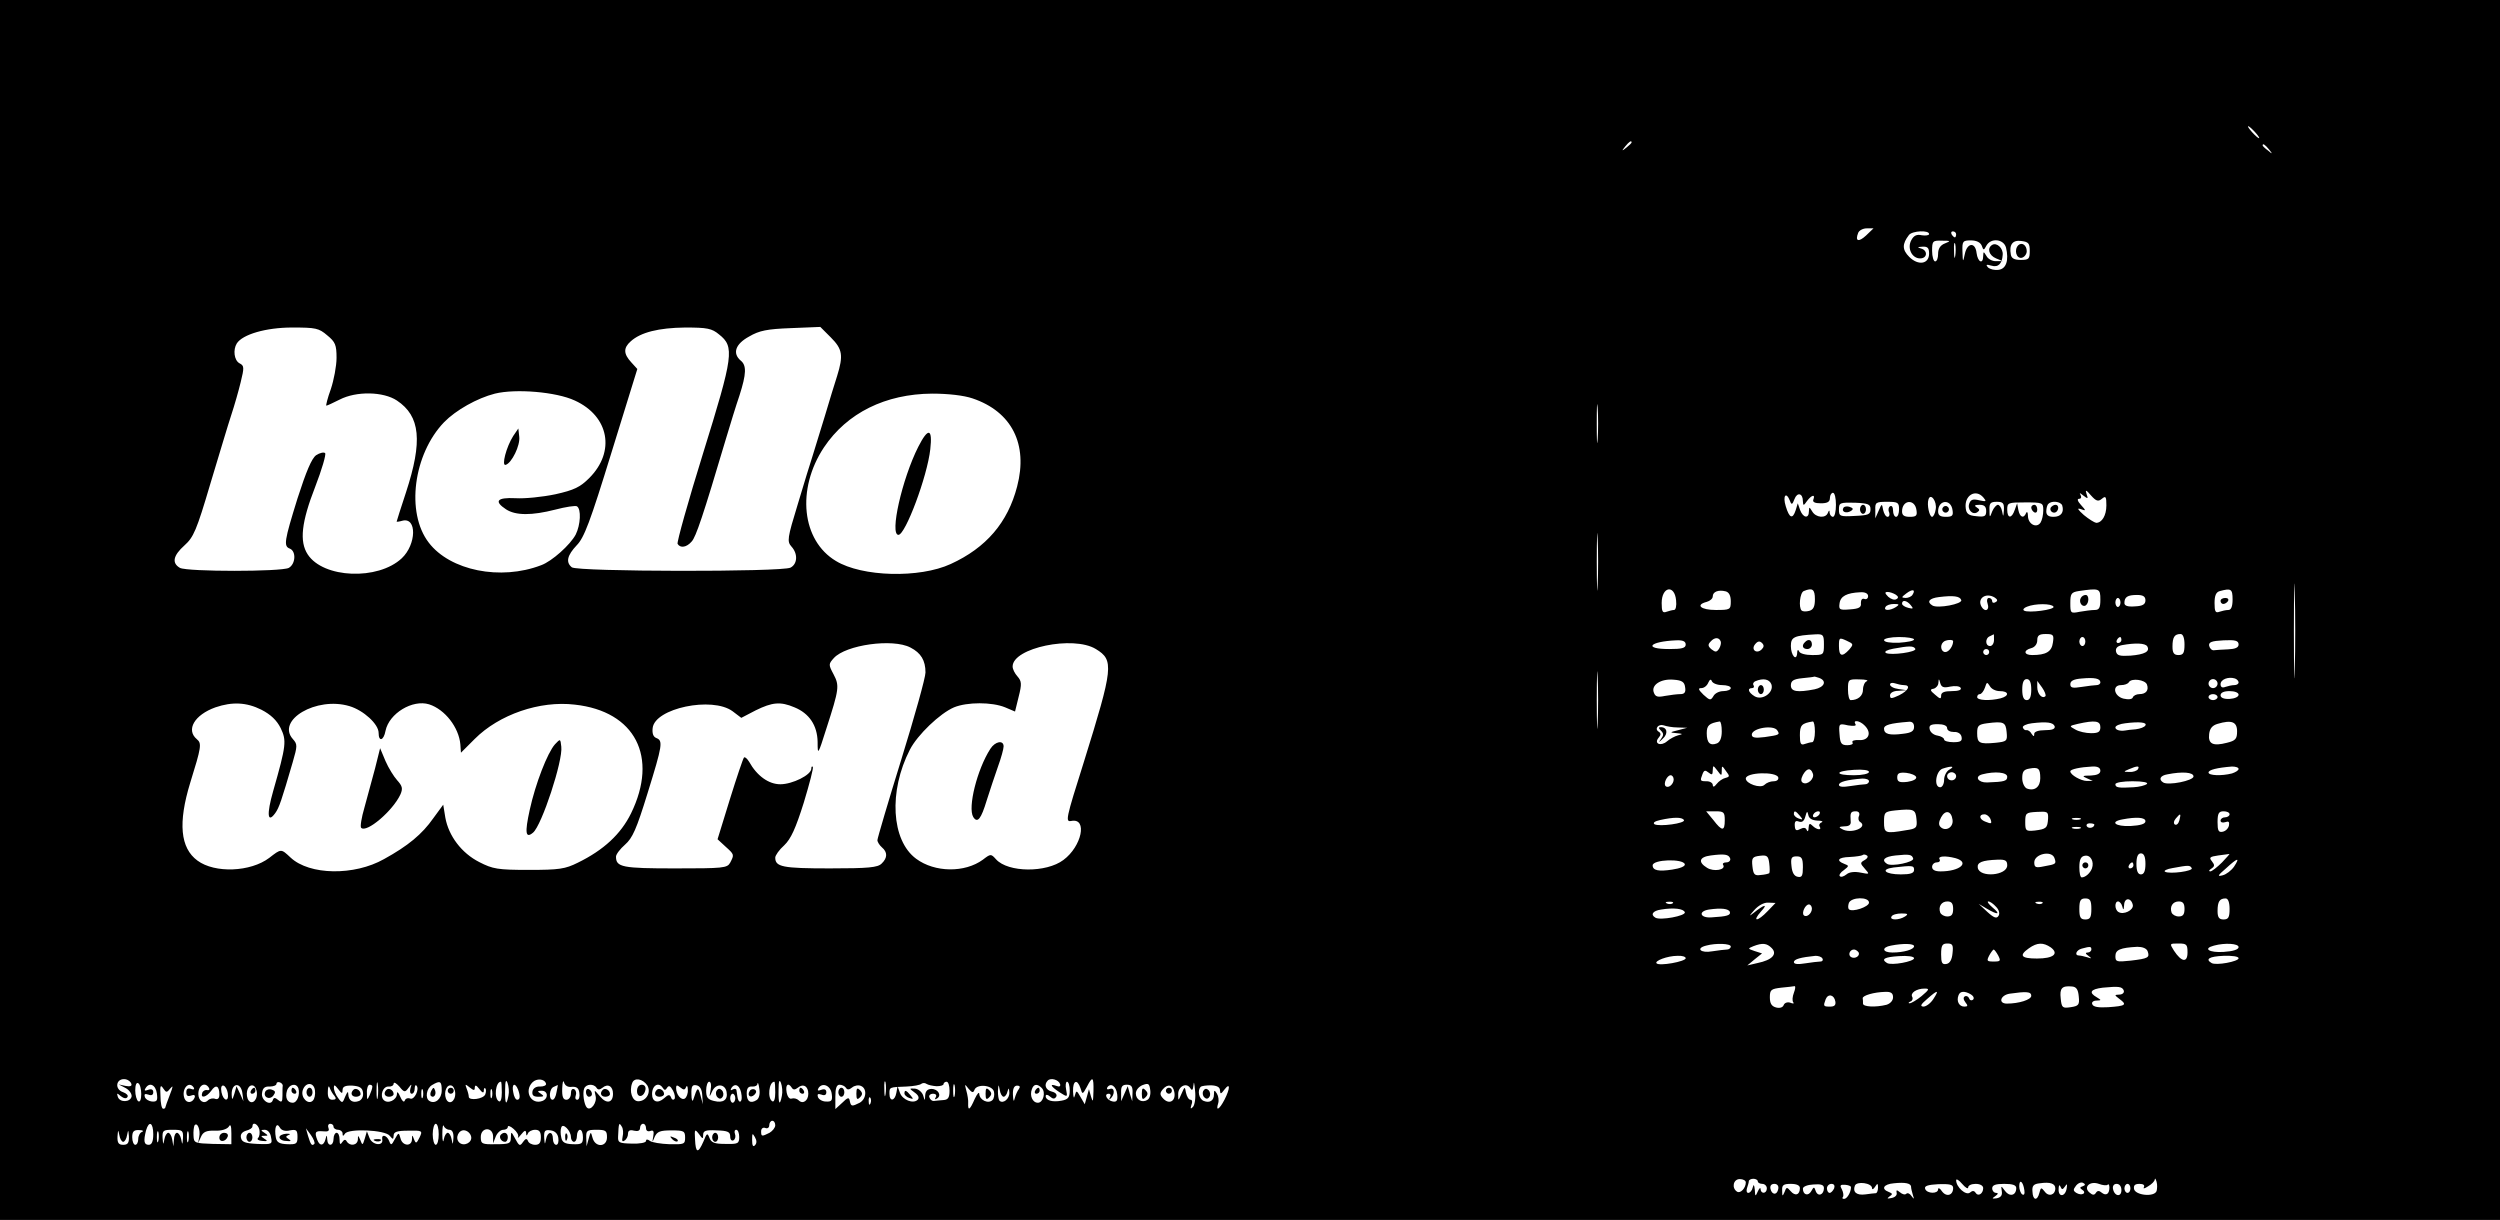 <?xml version="1.0" standalone="no"?>
<!DOCTYPE svg PUBLIC "-//W3C//DTD SVG 20010904//EN"
 "http://www.w3.org/TR/2001/REC-SVG-20010904/DTD/svg10.dtd">
<svg version="1.0" xmlns="http://www.w3.org/2000/svg"
 width="832pt" height="406pt" viewBox="0 0 832 406"
 preserveAspectRatio="xMidYMid meet">

<g transform="translate(0,406) scale(0.1,-0.1)"
fill="#000000" stroke="none">
<path d="M0 2030 l0 -2030 4160 0 4160 0 0 2030 0 2030 -4160 0 -4160 0 0
-2030z m7505 1590 c10 -11 16 -20 13 -20 -3 0 -13 9 -23 20 -10 11 -16 20 -13
20 3 0 13 -9 23 -20z m-2075 -34 c0 -2 -8 -10 -17 -17 -16 -13 -17 -12 -4 4
13 16 21 21 21 13z m2121 -23 c13 -16 12 -17 -3 -4 -10 7 -18 15 -18 17 0 8 8
3 21 -13z m-1341 -287 c-25 -23 -37 -19 -26 9 3 8 16 15 28 15 l23 0 -25 -24z
m210 5 c0 -4 -11 -6 -24 -4 -17 4 -27 -1 -35 -16 -15 -27 2 -61 29 -61 25 0
26 27 3 33 -14 4 -12 5 5 6 17 1 22 -4 22 -23 0 -35 -36 -41 -66 -11 -24 24
-24 43 -1 73 11 14 67 17 67 3z m90 -1 c0 -5 -2 -10 -4 -10 -3 0 -8 5 -11 10
-3 6 -1 10 4 10 6 0 11 -4 11 -10z m-37 -30 c-16 -6 -23 -18 -23 -35 0 -14 -4
-25 -10 -25 -5 0 -10 16 -10 35 0 33 2 35 33 34 29 0 30 -1 10 -9z m34 -42
c-2 -13 -4 -5 -4 17 -1 22 1 32 4 23 2 -10 2 -28 0 -40z m88 35 c6 -17 7 -17
16 0 15 26 57 22 65 -7 10 -42 1 -71 -25 -74 -13 -2 -28 2 -35 8 -8 9 -6 11
11 6 23 -7 36 6 38 36 2 22 -20 42 -35 33 -18 -11 -11 -35 13 -45 l22 -9 -22
0 c-12 -1 -27 7 -32 17 -10 16 -10 16 -11 0 0 -29 -18 -21 -22 10 -4 37 -31
35 -39 -3 -6 -29 -7 -29 -8 8 -1 34 1 37 28 37 18 0 31 -6 36 -17z m160 -18
c0 -27 -3 -30 -30 -30 -21 0 -31 5 -33 18 -6 33 6 49 35 45 24 -3 28 -8 28
-33z m-5666 -281 c27 -22 31 -32 31 -75 0 -27 -9 -74 -19 -104 -11 -30 -17
-55 -15 -55 3 0 22 9 44 20 56 29 146 27 191 -3 78 -52 86 -135 30 -306 -17
-52 -31 -95 -31 -97 0 -1 9 0 19 3 49 13 47 -79 -2 -125 -79 -74 -261 -67
-313 13 -28 43 -21 107 25 225 22 57 37 108 33 112 -4 4 -18 1 -30 -7 -15 -11
-33 -54 -62 -144 -44 -142 -47 -159 -25 -167 21 -9 19 -51 -4 -64 -26 -13
-336 -13 -362 0 -28 16 -23 41 15 75 30 27 40 49 86 205 29 96 60 200 70 230
10 30 24 79 31 108 12 49 12 55 -4 63 -18 10 -22 45 -9 66 19 30 97 53 184 53
79 0 89 -2 117 -26z m1304 3 c52 -41 48 -70 -53 -395 -50 -161 -88 -297 -85
-302 9 -15 30 -12 47 8 14 15 38 86 114 342 14 47 34 112 45 144 23 72 24 100
4 116 -28 24 -18 55 28 80 34 20 60 25 139 28 l98 4 35 -35 c39 -39 42 -60 21
-128 -8 -24 -26 -84 -41 -134 -15 -49 -33 -108 -40 -130 -7 -22 -30 -95 -50
-163 -35 -114 -36 -124 -21 -141 22 -24 20 -58 -3 -70 -27 -15 -710 -14 -728
1 -21 17 -15 40 16 73 25 25 45 78 116 309 l86 278 -20 22 c-26 28 -27 48 -2
70 33 30 93 45 181 46 74 0 89 -3 113 -23z m-480 -220 c114 -52 136 -170 48
-258 -30 -30 -50 -40 -113 -54 -43 -9 -102 -15 -133 -13 -61 3 -72 -10 -31
-37 32 -21 86 -21 164 -1 34 9 67 14 72 11 15 -9 12 -62 -4 -94 -18 -34 -79
-89 -115 -102 -135 -52 -303 -18 -374 75 -77 100 -51 295 51 401 39 40 110 80
169 95 69 17 204 6 266 -23z m1324 7 c130 -44 185 -152 148 -293 -31 -120
-103 -204 -221 -258 -104 -48 -295 -43 -382 10 -114 68 -132 239 -40 378 77
115 205 178 360 179 54 0 106 -6 135 -16z m2080 -136 c-2 -29 -3 -6 -3 52 0
58 1 81 3 53 2 -29 2 -77 0 -105z m1678 -198 c13 11 15 7 15 -22 0 -34 -15
-58 -34 -58 -6 1 -24 12 -41 26 -20 18 -24 24 -11 20 19 -7 19 -6 1 14 -11 12
-13 20 -6 20 7 0 9 5 5 13 -5 8 -2 7 9 -2 16 -12 17 -12 11 5 -5 15 -2 15 15
-5 17 -19 24 -21 36 -11z m-995 -8 c1 -16 2 -16 14 1 15 20 28 23 21 5 -4 -9
5 -13 25 -13 22 0 30 5 30 18 0 9 5 17 10 17 6 0 10 -18 10 -40 0 -22 -4 -40
-10 -40 -5 0 -10 6 -11 13 0 10 -2 10 -6 0 -7 -19 -40 -16 -52 5 -10 16 -10
16 -11 0 0 -25 -19 -22 -29 4 l-8 23 -7 -23 c-10 -31 -21 -27 -33 13 -11 35 1
51 14 18 5 -14 8 -13 15 6 9 24 28 20 28 -7z m601 12 c11 -13 9 -14 -14 -9
-20 5 -28 3 -33 -10 -8 -20 10 -40 26 -30 9 6 9 10 -1 16 -10 6 -8 9 9 9 16 0
22 -6 22 -21 0 -17 -5 -20 -32 -17 -26 2 -34 8 -36 26 -6 43 33 67 59 36z
m-159 -39 c-2 -14 -8 -25 -12 -25 -9 0 -18 41 -12 58 7 23 29 -7 24 -33z
m-217 0 c0 -17 -7 -20 -52 -22 -50 -3 -53 -1 -53 21 0 23 3 24 53 23 45 -2 52
-5 52 -22z m95 0 c0 -14 -4 -25 -10 -25 -5 0 -10 9 -10 21 0 11 -4 18 -10 14
-5 -3 -7 -12 -3 -20 3 -8 0 -15 -5 -15 -6 0 -12 10 -15 23 -4 22 -4 22 -15 -3
l-11 -25 0 28 c-1 25 2 27 39 27 36 0 40 -2 40 -25z m58 -3 c3 -18 -1 -22 -22
-22 -19 0 -26 5 -26 18 0 39 43 43 48 4z m120 0 c3 -18 -1 -22 -22 -22 -19 0
-26 5 -26 18 0 39 43 43 48 4z m171 1 c-2 -24 -2 -25 -6 -5 -2 12 -9 22 -14
22 -5 0 -14 -10 -19 -22 -8 -22 -9 -22 -9 5 -1 22 3 27 24 27 21 0 25 -4 24
-27z m131 -1 c0 -15 -4 -33 -9 -41 -13 -20 -41 -6 -42 21 0 13 -3 17 -6 11 -8
-20 -21 -15 -26 10 l-4 22 -8 -22 c-10 -30 -25 -29 -25 1 0 23 3 24 60 24 58
0 60 -1 60 -26z m63 16 c7 -23 -4 -38 -29 -38 -17 0 -24 6 -24 18 0 10 3 22 7
25 11 12 41 8 46 -5z m-1546 -265 c-1 -43 -3 -8 -3 77 0 85 2 120 3 78 2 -43
2 -113 0 -155z m2320 -280 c-1 -71 -3 -13 -3 127 0 140 2 198 3 128 2 -71 2
-185 0 -255z m-2059 229 c2 -18 -1 -32 -7 -32 -5 0 -16 -3 -25 -6 -13 -5 -16
1 -16 29 0 55 43 63 48 9z m182 -3 c0 -28 -2 -29 -50 -29 -50 0 -69 17 -30 27
11 3 20 11 20 18 0 16 19 23 43 17 11 -3 17 -14 17 -33z m280 7 c0 -25 -5 -35
-19 -39 -11 -3 -22 -2 -25 1 -11 10 -6 60 7 65 29 12 37 6 37 -27z m325 15
c-3 -6 -14 -11 -23 -11 -15 1 -15 2 2 15 21 16 32 13 21 -4z m625 -16 c0 -28
-4 -35 -19 -35 -10 0 -33 -3 -50 -6 -30 -6 -31 -5 -31 29 0 31 3 36 28 40 69
10 72 9 72 -28z m440 0 c0 -24 -5 -35 -14 -35 -8 0 -21 -3 -30 -6 -13 -5 -16
1 -16 29 0 25 5 37 18 40 37 10 42 7 42 -28z m-1213 11 c0 -8 -6 -12 -13 -9
-7 2 -11 -3 -11 -14 2 -14 -6 -19 -36 -21 -35 -3 -38 -1 -35 20 3 24 24 35 69
37 16 1 26 -4 26 -13z m92 5 c9 -6 10 -11 2 -15 -6 -4 -18 0 -27 8 -12 12 -12
16 -2 16 7 0 19 -4 27 -9z m218 -18 c5 -13 -79 -29 -96 -18 -20 12 -11 24 22
28 48 6 70 3 74 -10z m112 8 c9 -6 10 -11 2 -15 -6 -4 -11 -2 -11 3 0 6 -5 11
-11 11 -6 0 -8 -9 -4 -20 7 -21 -9 -28 -20 -10 -17 28 14 50 44 31z m501 -9
c0 -13 -9 -19 -35 -20 -24 -2 -35 2 -35 11 0 20 10 27 42 27 20 0 28 -5 28
-18z m-83 -7 c0 -8 -4 -15 -9 -15 -4 0 -8 7 -8 15 0 8 4 15 8 15 5 0 9 -7 9
-15z m-698 -9 c10 -12 8 -13 -8 -9 -12 3 -21 9 -21 14 0 14 16 11 29 -5z m-49
-6 c-20 -13 -43 -13 -35 0 3 6 16 10 28 10 18 0 19 -2 7 -10z m524 1 c6 -10
-84 -22 -98 -13 -5 3 -1 9 10 13 27 11 82 11 88 0z m-764 -126 c0 -34 -1 -35
-39 -35 -22 0 -42 5 -44 13 -3 7 -6 4 -6 -6 -2 -30 -21 -8 -21 23 0 30 10 35
83 39 25 1 27 -2 27 -34z m566 15 c0 -11 -6 -20 -13 -20 -17 0 -17 27 0 33 6
3 12 6 12 6 1 1 1 -8 1 -19z m196 -9 c-4 -30 -23 -41 -69 -41 -28 0 -30 16 -3
23 12 3 20 14 20 26 0 16 6 21 28 21 26 0 28 -3 24 -29z m438 -6 c0 -28 -4
-35 -20 -35 -15 0 -20 7 -20 28 0 32 7 42 27 42 8 0 13 -13 13 -35z m-1543 9
c1 -5 -1 -15 -6 -23 -8 -12 -12 -12 -25 -2 -12 10 -13 16 -3 26 13 15 29 15
34 -1z m427 -26 c-24 -26 -34 -22 -34 12 0 28 1 29 25 18 24 -11 24 -12 9 -30z
m216 34 c0 -5 -22 -9 -50 -11 -30 -1 -50 2 -50 9 0 5 22 10 50 10 28 0 50 -4
50 -8z m570 -7 c0 -8 -4 -15 -10 -15 -5 0 -10 7 -10 15 0 8 5 15 10 15 6 0 10
-7 10 -15z m120 5 c0 -5 -5 -10 -11 -10 -5 0 -7 5 -4 10 3 6 8 10 11 10 2 0 4
-4 4 -10z m-1450 -15 c0 -12 -13 -15 -55 -15 -87 0 -67 25 23 29 22 1 32 -3
32 -14z m253 -16 c-17 -17 -37 -1 -22 17 8 10 15 12 23 4 7 -7 7 -13 -1 -21z
m637 27 c0 -16 -14 -36 -26 -36 -14 0 -19 22 -7 33 7 8 33 10 33 3z m950 -11
c0 -10 -11 -15 -35 -16 -19 -1 -41 -2 -47 -3 -7 -1 -14 6 -16 15 -2 12 8 16
48 18 39 2 50 -1 50 -14z m-4420 -10 c35 -18 50 -43 50 -83 0 -17 -36 -146
-80 -288 -44 -142 -80 -264 -80 -270 0 -6 7 -17 15 -24 19 -16 19 -35 -1 -54
-13 -13 -43 -16 -173 -16 -157 0 -181 5 -181 36 0 7 13 26 30 41 22 21 38 56
65 142 19 63 33 116 30 119 -3 3 -5 0 -5 -6 0 -21 -63 -52 -103 -52 -39 0 -78
28 -104 75 -7 11 -14 17 -17 14 -3 -3 -24 -65 -47 -139 l-41 -133 26 -24 c30
-27 30 -27 16 -54 -10 -18 -23 -19 -183 -19 -176 0 -197 4 -197 39 0 8 14 26
30 40 25 22 38 51 75 171 50 161 52 175 29 184 -10 4 -14 15 -12 33 7 66 198
106 266 56 l29 -22 48 25 c55 27 82 30 129 10 49 -20 76 -60 77 -115 0 -45 1
-45 29 44 43 133 44 143 24 181 -17 32 -17 34 1 54 40 44 196 66 255 35z m617
-5 c61 -37 58 -61 -40 -376 -61 -193 -62 -200 -41 -196 54 10 34 -85 -27 -130
-57 -43 -184 -42 -224 2 -17 19 -18 19 -44 -1 -60 -44 -160 -43 -222 3 -83 61
-92 225 -21 363 25 49 100 121 147 141 44 18 126 18 170 0 l33 -14 12 49 c11
43 10 52 -4 68 -9 10 -16 24 -16 33 0 62 202 104 277 58z m3499 9 c10 -17 -8
-27 -56 -31 -35 -2 -45 0 -48 14 -2 11 5 18 20 21 44 8 77 7 84 -4z m-772 -8
c7 -11 -82 -23 -98 -14 -6 5 4 10 24 14 54 10 68 10 74 0z m246 -11 c0 -5 -4
-10 -10 -10 -5 0 -10 5 -10 10 0 6 5 10 10 10 6 0 10 -4 10 -10z m-1303 -237
c-1 -43 -3 -8 -3 77 0 85 2 120 3 78 2 -43 2 -113 0 -155z m737 151 c27 -10
18 -31 -15 -38 -57 -11 -79 -8 -79 13 0 15 8 21 38 24 20 2 38 4 39 5 1 1 8
-1 17 -4z m936 -15 c0 -5 -6 -9 -12 -9 -7 0 -30 -3 -50 -6 -31 -5 -38 -3 -38
9 0 11 11 17 38 19 43 4 62 0 62 -13z m460 0 c0 -5 -6 -9 -14 -9 -8 0 -21 -3
-30 -6 -10 -4 -16 -1 -16 9 0 16 26 26 48 19 6 -2 12 -8 12 -13z m-1842 -16
c3 -17 -2 -23 -16 -23 -11 0 -33 -3 -51 -6 -24 -5 -32 -3 -37 11 -10 25 23 47
66 43 28 -2 36 -8 38 -25z m123 7 c16 0 29 -4 29 -10 0 -5 -11 -10 -25 -10
-13 0 -28 -7 -33 -17 -9 -15 -12 -14 -33 5 -17 17 -19 22 -7 22 9 0 19 8 23
18 5 11 9 13 12 5 3 -7 18 -13 34 -13z m164 3 c10 -27 -30 -56 -56 -40 -21 13
-25 27 -8 27 5 0 8 4 5 9 -4 5 0 12 6 14 26 11 46 7 53 -10z m318 10 c-7 -2
-13 -15 -13 -28 0 -21 -17 -35 -41 -35 -5 0 -9 16 -9 35 0 34 1 35 38 34 20 0
31 -3 25 -6z m277 -18 c16 3 31 2 35 -4 4 -7 -7 -11 -29 -11 -25 0 -36 -4 -36
-15 0 -12 -3 -12 -20 3 -17 14 -18 18 -5 20 8 2 16 11 16 20 1 15 2 14 6 -1 4
-14 11 -17 33 -12z m270 -10 c0 -24 -5 -35 -15 -35 -10 0 -15 11 -15 35 0 24
5 35 15 35 10 0 15 -11 15 -35z m385 17 c7 -19 -3 -32 -25 -32 -10 0 -20 -5
-22 -11 -2 -6 -14 -8 -31 -4 -32 8 -39 45 -8 45 11 0 23 4 26 10 9 14 54 8 60
-8z m235 3 c0 -8 -7 -15 -15 -15 -8 0 -15 7 -15 15 0 8 7 15 15 15 8 0 15 -7
15 -15z m-1044 -5 c24 0 16 -18 -16 -34 -26 -12 -30 -12 -30 0 0 8 11 15 28
15 l27 2 -27 4 c-16 2 -28 9 -28 15 0 5 7 7 16 4 9 -3 22 -6 30 -6z m319 -20
c31 0 33 -16 3 -24 -36 -9 -78 -7 -78 4 0 6 4 10 9 10 5 0 13 10 17 22 6 19 7
19 16 5 5 -10 20 -17 33 -17z m152 -17 c-11 -10 -27 8 -27 30 l0 21 16 -22 c9
-13 14 -26 11 -29z m643 5 c0 -7 -13 -13 -30 -14 -19 -1 -30 4 -30 12 0 9 11
14 30 14 17 0 30 -5 30 -12z m-70 -8 c0 -5 -7 -10 -15 -10 -8 0 -15 5 -15 10
0 6 7 10 15 10 8 0 15 -4 15 -10z m-6510 -42 c31 -16 51 -35 64 -61 20 -42 19
-56 -25 -210 -22 -77 -19 -109 7 -73 13 18 21 42 58 169 16 55 16 60 1 77 -57
63 78 143 188 110 47 -14 97 -60 97 -89 0 -31 17 -26 23 7 12 58 90 105 145
88 53 -17 99 -77 104 -133 l2 -28 46 46 c81 81 216 128 333 114 201 -22 279
-174 187 -362 -34 -69 -91 -122 -177 -164 -42 -21 -62 -24 -163 -24 -104 0
-120 3 -165 26 -59 30 -102 87 -113 148 l-7 43 -33 -45 c-37 -53 -84 -92 -164
-136 -99 -56 -248 -54 -311 5 -32 30 -31 30 -71 -1 -62 -47 -181 -52 -239 -9
-57 42 -65 125 -24 259 37 119 39 131 22 145 -37 31 -8 81 62 106 56 19 103
17 153 -8z m4860 -72 c0 -22 -6 -36 -16 -40 -23 -9 -34 2 -34 34 0 26 8 33 43
39 4 0 7 -14 7 -33z m310 -1 c0 -19 -4 -35 -9 -35 -5 0 -16 -3 -25 -6 -13 -5
-16 1 -16 29 0 34 6 40 43 46 4 0 7 -15 7 -34z m166 20 c24 -24 13 -50 -19
-48 -15 1 -25 -2 -22 -8 4 -5 -4 -9 -17 -9 -20 0 -24 6 -26 36 -3 36 -2 37 28
30 19 -3 29 -2 25 4 -10 16 15 12 31 -5z m164 -4 c0 -14 -9 -20 -37 -23 -45
-6 -63 -1 -63 17 0 12 19 18 83 23 11 1 17 -5 17 -17z m308 -17 c3 -30 1 -32
-37 -36 -54 -5 -61 -1 -61 32 0 25 4 29 33 33 55 7 62 4 65 -29z m160 19 c2
-9 -8 -13 -32 -13 -22 0 -36 -5 -36 -12 0 -10 -2 -10 -9 0 -4 8 -12 13 -17 12
-5 -1 -10 3 -12 9 -2 5 12 12 30 14 50 6 71 3 76 -10z m152 -3 c0 -16 -7 -20
-31 -20 -17 0 -40 5 -52 12 -22 12 -21 12 8 19 58 13 75 10 75 -11z m150 6
c-3 -6 -17 -11 -32 -13 -15 -1 -31 -3 -35 -4 -18 -3 -33 2 -33 10 0 6 15 12
33 14 47 6 73 3 67 -7z m305 -20 c0 -25 -5 -31 -34 -38 -46 -12 -63 -4 -59 29
2 19 11 29 28 34 47 14 65 7 65 -25z m-1862 13 l32 -1 -30 -8 c-29 -7 -29 -8
-5 -10 21 -2 22 -3 5 -7 -11 -3 -28 -12 -37 -20 -21 -18 -45 -8 -28 12 8 9 8
15 0 20 -15 9 -1 27 17 21 8 -3 29 -7 46 -7z m897 -2 c0 -8 10 -13 22 -13 14
1 24 -6 26 -16 3 -14 -3 -18 -27 -18 -17 0 -31 4 -31 9 0 5 -10 11 -22 13 -13
2 -24 11 -26 21 -3 13 3 17 27 17 19 0 31 -5 31 -13z m-565 -8 c9 -14 7 -15
-42 -22 -32 -4 -43 -2 -43 8 0 22 73 34 85 14z m-185 -134 c0 18 1 18 14 -1
13 -17 13 -19 -2 -23 -9 -2 -22 -11 -29 -20 -8 -10 -12 -12 -13 -3 0 6 -9 12
-20 12 -22 0 -23 1 -14 24 5 13 9 14 20 5 11 -9 14 -8 14 7 1 18 1 18 15 0 14
-19 15 -19 15 -1z m758 4 c-10 -5 -18 -21 -18 -34 0 -14 -6 -25 -13 -25 -22 0
-15 54 8 62 31 10 42 8 23 -3z m302 -29 c0 -29 -19 -44 -45 -34 -8 4 -15 19
-15 34 0 22 5 29 23 32 31 6 37 1 37 -32z m200 25 c0 -10 -11 -15 -32 -16 -28
0 -30 -2 -13 -9 l20 -9 -20 0 c-19 0 -55 20 -55 32 0 7 33 14 73 16 18 1 27
-4 27 -14z m125 5 c-3 -5 -16 -10 -28 -9 -21 0 -21 1 -2 9 28 12 37 12 30 0z
m335 1 c0 -5 -10 -11 -22 -15 -35 -9 -78 -7 -78 3 0 9 28 16 78 20 12 0 22 -3
22 -8z m-1417 -15 c7 -17 -18 -40 -33 -31 -7 4 -7 12 0 26 13 23 26 25 33 5z
m187 5 c0 -6 -22 -11 -50 -11 -65 0 -65 14 0 18 30 2 50 -1 50 -7z m-302 -18
c2 -8 -5 -13 -15 -13 -11 0 -24 -5 -31 -12 -13 -13 -62 4 -62 21 0 21 101 24
108 4z m459 1 c2 -7 -10 -13 -29 -16 -27 -3 -34 0 -34 15 0 14 7 17 30 15 16
-2 31 -8 33 -14z m133 3 c0 -8 -7 -14 -15 -14 -8 0 -15 6 -15 14 0 7 7 13 15
13 8 0 15 -6 15 -13z m170 -2 c0 -14 -8 -17 -67 -19 -30 -1 -43 20 -16 27 42
11 83 7 83 -8z m620 1 c0 -14 -84 -31 -101 -20 -16 10 -10 23 14 27 50 10 87
7 87 -7z m-1730 -10 c0 -16 -18 -31 -27 -22 -8 8 5 36 17 36 5 0 10 -6 10 -14z
m650 -6 c0 -5 -6 -10 -12 -10 -7 0 -30 -3 -50 -6 -24 -4 -38 -3 -38 4 0 10 27
17 78 21 12 0 22 -3 22 -9z m925 -9 c-6 -5 -26 -10 -45 -11 -50 -3 -60 -1 -60
10 0 6 26 10 57 10 35 0 53 -4 48 -9z m-767 -117 c3 -29 0 -32 -35 -37 -69
-12 -73 -10 -73 27 0 33 2 35 38 39 61 6 67 4 70 -29z m-638 -4 c0 -37 -9 -37
-38 1 l-24 29 31 0 c28 0 31 -3 31 -30z m250 15 c11 -13 10 -14 -4 -9 -9 3
-16 10 -16 15 0 13 6 11 20 -6z m58 -16 c15 0 21 -3 14 -6 -6 -2 -10 -9 -6
-14 8 -13 -10 -11 -24 3 -9 9 -12 8 -13 -7 0 -11 -3 -14 -6 -8 -3 9 -10 10
-22 4 -13 -7 -17 -5 -18 11 -1 14 3 18 13 14 11 -4 18 1 22 16 5 19 7 20 10 6
2 -12 13 -18 30 -19z m7 21 c-3 -5 -11 -10 -16 -10 -6 0 -7 5 -4 10 3 6 11 10
16 10 6 0 7 -4 4 -10z m132 -5 c-4 -8 -2 -17 3 -20 29 -18 -30 -42 -60 -24
-12 6 -10 8 8 9 16 0 23 5 21 18 -2 27 0 32 17 32 10 0 14 -6 11 -15z m311
-13 c4 -25 -23 -41 -40 -24 -7 7 -6 17 2 32 14 26 34 22 38 -8z m318 4 c-2
-32 -6 -35 -44 -40 -30 -3 -32 -1 -32 28 0 30 2 32 38 34 36 2 39 1 38 -22z
m604 14 c0 -5 -7 -10 -15 -10 -8 0 -15 -5 -15 -11 0 -6 7 -8 16 -5 11 4 14 1
12 -11 -2 -10 -11 -19 -21 -21 -14 -3 -17 4 -17 32 0 29 4 36 20 36 11 0 20
-4 20 -10z m-796 -15 c6 -17 4 -18 -18 -9 -20 8 -21 24 -2 24 8 0 16 -7 20
-15z m629 -5 c-3 -11 -9 -17 -15 -14 -5 3 -4 12 3 20 16 19 18 18 12 -6z
m-1649 1 c7 -11 -82 -23 -98 -14 -6 5 1 10 19 14 45 10 73 10 79 0z m1319 2
c-7 -2 -19 -2 -25 0 -7 3 -2 5 12 5 14 0 19 -2 13 -5z m217 -6 c0 -9 -16 -14
-50 -16 -50 -2 -70 14 -27 22 47 9 77 7 77 -6z m-170 -11 c0 -11 -19 -15 -25
-6 -3 5 1 10 9 10 9 0 16 -2 16 -4z m-47 -13 c-7 -2 -19 -2 -25 0 -7 3 -2 5
12 5 14 0 19 -2 13 -5z m-1165 -100 c2 -7 -4 -13 -13 -13 -9 0 -14 -4 -10 -9
9 -16 -32 -23 -54 -9 -31 19 -26 36 12 41 46 6 60 4 65 -10z m130 -49 c-3 -2
-15 -5 -29 -6 -20 -3 -24 2 -27 29 -3 28 0 32 25 35 24 3 28 -1 31 -25 2 -16
2 -31 0 -33z m318 44 c-16 -9 -16 -11 0 -29 17 -19 16 -19 -14 -13 -20 4 -38
2 -47 -6 -9 -7 -18 -10 -22 -6 -4 3 2 13 13 20 18 14 18 15 2 21 -29 11 -21
22 18 23 20 1 39 4 42 6 3 3 9 3 15 -1 5 -3 2 -10 -7 -15z m161 5 c4 -12 -71
-28 -87 -18 -20 13 -9 24 28 28 47 5 55 3 59 -10z m470 2 c7 -20 6 -21 -34
-28 -28 -6 -33 -4 -33 13 0 28 57 41 67 15z m125 -35 c-6 -16 -22 -30 -34 -30
-5 0 -8 15 -8 34 0 25 5 36 18 38 19 4 32 -19 24 -42z m178 15 c0 -24 -5 -35
-15 -35 -10 0 -15 11 -15 35 0 24 5 35 15 35 10 0 15 -11 15 -35z m255 5 c-16
-16 -34 -30 -39 -30 -6 0 -5 4 3 9 12 8 12 12 2 25 -10 12 -7 15 21 19 18 2
35 5 37 5 3 1 -8 -11 -24 -28z m-1395 -16 c0 -28 -3 -35 -17 -32 -12 2 -19 14
-21 36 -3 27 0 32 17 32 17 0 21 -6 21 -36z m508 30 c49 -14 15 -44 -50 -44
-18 0 -28 5 -28 15 0 8 7 15 16 15 8 0 12 5 9 10 -7 11 18 13 53 4z m-901 -20
c2 -7 -15 -14 -42 -18 -45 -7 -65 -3 -65 14 0 20 101 23 107 4z m1073 -4 c0
-34 -92 -42 -98 -8 -3 18 14 25 66 27 26 1 32 -3 32 -19z m755 -4 c-9 -13 -26
-26 -38 -29 -19 -5 -17 -1 11 23 39 36 48 38 27 6z m-335 4 c0 -5 -5 -10 -11
-10 -5 0 -7 5 -4 10 3 6 8 10 11 10 2 0 4 -4 4 -10z m-730 -15 c0 -11 -12 -15
-44 -15 -53 0 -70 17 -24 23 63 7 68 7 68 -8z m924 6 c7 -10 -74 -21 -89 -12
-5 3 6 9 25 12 54 10 58 10 64 0z m-1074 -115 c0 -14 -56 -33 -67 -22 -3 3 -3
12 0 21 8 20 67 21 67 1z m740 -21 c0 -28 -4 -35 -20 -35 -16 0 -20 7 -20 35
0 28 4 35 20 35 16 0 20 -7 20 -35z m138 13 c3 -17 -31 -34 -48 -23 -13 8 -13
35 -1 35 5 0 12 -8 14 -17 3 -13 5 -12 6 5 1 26 24 25 29 0z m322 -13 c0 -28
-4 -35 -20 -35 -15 0 -20 7 -20 28 0 32 7 42 27 42 8 0 13 -13 13 -35z m-1853
19 c-3 -3 -12 -4 -19 -1 -8 3 -5 6 6 6 11 1 17 -2 13 -5z m316 -26 c-34 -36
-54 -37 -22 -1 24 26 11 24 -26 -6 -15 -12 -14 -9 3 10 14 16 33 26 47 25 l24
-1 -26 -27z m617 7 c0 -18 -5 -25 -19 -25 -11 0 -21 6 -24 13 -7 20 4 37 24
37 14 0 19 -7 19 -25z m143 7 c10 -10 13 -23 8 -30 -6 -10 -15 -7 -37 13 l-29
27 27 -16 c37 -22 48 -20 19 4 -13 11 -19 20 -14 20 6 0 17 -8 26 -18z m154
12 c-3 -3 -12 -4 -19 -1 -8 3 -5 6 6 6 11 1 17 -2 13 -5z m473 -19 c0 -18 -5
-25 -19 -25 -11 0 -21 6 -24 13 -7 20 4 37 24 37 14 0 19 -7 19 -25z m-1240 1
c0 -16 -18 -31 -27 -22 -8 8 5 36 17 36 5 0 10 -6 10 -14z m-423 -12 c4 -12
-82 -28 -98 -18 -17 10 -9 23 19 27 42 7 75 3 79 -9z m150 1 c3 -11 -9 -15
-61 -18 -38 -3 -46 20 -9 26 41 6 66 3 70 -8z m583 -15 c-20 -13 -53 -13 -45
0 3 6 18 10 33 10 21 0 24 -2 12 -10z m-580 -100 c0 -5 -6 -10 -12 -10 -7 0
-30 -3 -50 -6 -38 -7 -56 10 -20 19 33 9 82 7 82 -3z m136 -5 c20 -20 2 -40
-47 -50 l-34 -8 24 20 25 20 -25 8 c-23 8 -23 8 -4 16 31 12 45 10 61 -6z
m474 6 c0 -11 -35 -21 -72 -21 -34 0 -37 17 -5 23 41 8 77 7 77 -2z m128 -23
c-2 -22 -9 -34 -20 -36 -15 -3 -18 4 -18 32 0 30 4 36 21 36 17 0 20 -5 17
-32z m327 19 c28 -21 9 -37 -46 -37 -53 0 -61 10 -27 34 28 20 48 20 73 3z
m455 -17 c0 -35 -20 -32 -45 6 -15 24 -15 24 15 24 27 0 30 -3 30 -30z m170
18 c0 -8 -18 -14 -50 -16 -48 -3 -70 11 -32 21 37 10 82 7 82 -5z m-490 -8 c0
-5 -6 -10 -12 -10 -9 0 -8 -4 2 -11 12 -9 12 -10 -3 -5 -10 3 -23 6 -28 6 -16
0 -10 18 9 23 29 8 32 7 32 -3z m187 -5 c8 -22 3 -25 -56 -32 -47 -5 -51 -4
-51 15 0 21 16 28 73 31 17 0 30 -5 34 -14z m-962 -4 c7 -12 -12 -24 -25 -16
-11 7 -4 25 10 25 5 0 11 -4 15 -9z m465 -11 c9 -18 8 -20 -15 -20 -23 0 -24
2 -15 20 6 11 13 20 15 20 2 0 9 -9 15 -20z m-1040 -9 c0 -11 -88 -27 -97 -17
-8 8 36 25 70 25 15 1 27 -3 27 -8z m455 -1 c3 -5 0 -10 -7 -10 -7 0 -30 -3
-50 -6 -24 -4 -38 -3 -38 4 0 10 23 16 72 21 9 0 20 -3 23 -9z m305 1 c0 -11
-75 -25 -90 -16 -21 13 -9 20 40 23 28 2 50 -1 50 -7z m1080 0 c0 -11 -75 -25
-90 -16 -22 13 -8 22 40 24 28 1 50 -2 50 -8z m-1480 -115 c-5 -13 -6 -27 -2
-32 4 -4 -1 -5 -10 -1 -9 3 -19 0 -22 -8 -3 -8 -13 -11 -25 -8 -15 4 -21 13
-21 34 0 25 4 28 38 32 20 2 40 4 44 5 4 1 3 -9 -2 -22z m948 -12 c3 -28 0
-32 -27 -36 -27 -4 -30 -2 -33 29 -4 34 4 43 37 40 15 -1 21 -10 23 -33z m150
19 c2 -7 -5 -13 -15 -13 -17 -1 -17 -1 1 -15 26 -19 20 -23 -38 -27 -33 -2
-50 1 -53 10 -3 6 3 12 14 12 17 1 17 1 1 11 -28 16 -21 27 20 32 53 5 65 4
70 -10z m-673 -18 c-16 -13 -34 -24 -40 -24 -5 0 -4 3 3 6 6 2 9 9 6 15 -8 13
14 28 41 28 17 0 16 -3 -10 -25z m-95 -4 c0 -11 -9 -21 -22 -25 -36 -9 -78 -7
-78 4 0 6 0 13 -1 18 0 9 37 20 74 21 20 1 27 -4 27 -18z m134 -6 c-9 -14 -24
-25 -33 -25 -12 1 -9 7 12 25 36 32 42 32 21 0z m126 15 c8 -5 11 -13 6 -17
-5 -4 -11 -2 -13 5 -3 6 -9 9 -14 6 -6 -3 -5 -11 2 -20 9 -11 8 -14 -4 -14
-17 0 -27 18 -19 38 5 14 21 15 42 2z m200 -4 c0 -13 -41 -26 -81 -26 -30 0
-22 28 9 33 56 8 72 7 72 -7z m-652 -19 c2 -12 -3 -17 -17 -17 -23 0 -24 1
-15 25 8 19 28 15 32 -8z m-5671 -274 c3 -7 -4 -10 -19 -7 l-23 5 23 -12 c13
-7 21 -20 20 -28 -4 -20 -40 -21 -46 -1 -4 13 -3 13 10 2 10 -8 19 -9 22 -3 4
5 -3 12 -14 16 -31 10 -24 49 9 43 8 -2 16 -8 18 -15z m820 -45 c-2 -13 -4 -3
-4 22 0 25 2 35 4 23 2 -13 2 -33 0 -45z m435 5 c-7 -36 -12 -27 -11 20 0 30
3 36 8 23 4 -11 6 -30 3 -43z m125 41 c2 -6 -7 -10 -19 -10 -14 1 -24 -6 -26
-16 -2 -13 3 -18 20 -18 18 0 20 2 8 10 -13 8 -12 10 3 10 21 0 23 -26 2 -34
-38 -14 -62 33 -33 62 14 14 40 12 45 -4z m86 -11 c16 1 23 -4 25 -20 2 -13
-1 -23 -7 -23 -6 0 -8 6 -5 14 3 8 1 17 -5 21 -7 3 -11 -2 -11 -14 0 -12 -7
-21 -15 -21 -11 0 -15 10 -14 38 1 20 3 29 6 20 3 -11 13 -17 26 -15z m251 5
c14 -23 -3 -53 -30 -53 -20 0 -31 33 -20 61 7 19 35 14 50 -8z m448 -35 c-7
-36 -12 -27 -11 20 0 30 3 36 8 23 4 -11 6 -30 3 -43z m345 5 c-2 -13 -4 -5
-4 17 -1 22 1 32 4 23 2 -10 2 -28 0 -40z m581 34 c2 -7 -2 -10 -12 -6 -25 9
-19 -2 10 -21 27 -17 27 -17 22 9 -3 14 -1 26 3 26 5 0 9 -13 9 -29 0 -23 -5
-30 -27 -34 -31 -6 -53 1 -53 15 0 6 6 6 14 -1 10 -9 16 -9 21 -1 4 7 -2 14
-14 17 -21 5 -28 23 -14 37 10 10 36 3 41 -12z m111 -24 c-1 -35 -2 -38 -8
-18 l-7 25 -7 -25 -7 -25 -14 24 c-13 23 -14 23 -19 5 -3 -12 -5 -7 -6 14 -1
36 14 43 25 10 6 -21 7 -21 21 5 19 37 23 34 22 -15z m331 -52 c-8 -8 -9 -6
-5 7 4 9 3 17 -3 17 -6 0 -12 10 -15 23 -4 22 -4 22 -15 -3 -11 -25 -11 -25
-11 -2 -1 26 27 41 40 21 6 -10 9 -8 11 11 1 14 3 5 5 -19 3 -24 -1 -49 -7
-55z m-3500 43 c0 -18 -4 -28 -10 -24 -5 3 -10 20 -10 36 0 18 4 28 10 24 6
-3 10 -20 10 -36z m471 28 c-1 -4 -1 -19 -1 -33 0 -22 -3 -24 -14 -15 -11 9
-15 9 -18 0 -7 -22 -40 -1 -36 23 2 17 9 23 26 22 12 0 22 4 22 9 0 5 5 7 11
5 6 -2 10 -7 10 -11z m100 -50 c-15 -15 -40 9 -34 33 8 29 37 30 41 2 2 -14
-1 -29 -7 -35z m318 42 c11 15 12 14 7 -1 -3 -10 -1 -18 4 -18 6 0 10 8 10 17
0 9 3 14 6 10 11 -11 -7 -49 -21 -43 -8 3 -16 0 -18 -7 -3 -7 -9 -1 -15 13 -7
16 -11 19 -11 9 -1 -20 -30 -34 -44 -20 -14 14 -3 46 16 45 9 -1 17 3 17 10 1
6 9 1 19 -10 16 -20 19 -20 30 -5z m111 -8 c0 -28 -22 -47 -41 -35 -15 9 -10
42 9 53 27 16 32 13 32 -18z m200 -7 c0 -21 -4 -33 -10 -29 -17 10 -11 65 7
65 2 0 3 -16 3 -36z m695 9 c-5 -26 -5 -27 5 -5 12 27 43 26 48 -2 5 -26 -11
-38 -42 -30 -21 5 -26 12 -26 35 0 16 5 29 10 29 6 0 8 -12 5 -27z m153 -34
c-20 -13 -33 -5 -33 22 0 17 5 24 18 23 9 -1 18 3 18 10 1 6 4 -2 6 -18 3 -17
-1 -32 -9 -37z m62 25 c0 -21 -4 -33 -10 -29 -17 10 -11 65 7 65 2 0 3 -16 3
-36z m537 21 c13 0 23 3 23 7 0 4 5 8 10 8 6 0 10 -13 10 -30 0 -23 -5 -30
-20 -31 -11 -1 -25 -2 -32 -3 -6 -1 -13 5 -15 12 -3 6 3 12 12 12 10 0 13 -5
9 -12 -4 -7 -3 -8 4 -4 17 10 4 32 -18 32 -13 0 -20 -7 -21 -21 -1 -20 -1 -20
-7 0 -4 11 -16 21 -27 22 -20 1 -20 1 -1 -13 13 -9 16 -18 10 -24 -15 -15 -51
0 -59 23 l-8 22 -4 -22 c-5 -28 -23 -30 -23 -3 0 22 -1 22 57 24 23 1 45 5 49
9 4 3 12 4 17 0 6 -4 21 -7 34 -8z m60 -32 c-3 -10 -5 -2 -5 17 0 19 2 27 5
18 2 -10 2 -26 0 -35z m642 -13 c-18 -12 -39 0 -39 21 0 11 10 23 23 28 19 7
22 5 25 -17 2 -14 -2 -28 -9 -32z m-3297 21 c3 -23 1 -28 -16 -27 -10 1 -21 7
-24 15 -3 10 0 12 12 8 10 -4 16 -1 16 8 0 9 -6 12 -17 8 -11 -4 -14 -3 -9 5
13 22 34 12 38 -17z m45 17 c10 12 9 6 -2 -22 -8 -21 -15 -40 -15 -42 0 -2 -3
-4 -7 -4 -5 0 -9 19 -9 43 -2 33 0 39 9 25 10 -15 12 -15 24 0z m78 2 c3 -6
-1 -7 -9 -4 -11 4 -16 0 -16 -11 0 -12 5 -15 16 -11 10 4 14 1 12 -6 -7 -19
-27 -21 -34 -4 -12 31 15 62 31 36z m50 0 c4 -6 1 -9 -6 -8 -6 2 -14 -3 -16
-9 -7 -20 14 -15 30 7 15 22 27 17 27 -13 0 -12 -5 -17 -14 -14 -7 3 -18 1
-24 -5 -14 -14 -32 -1 -32 21 0 29 22 42 35 21z m63 -18 c5 -31 -15 -27 -21 3
-3 16 0 24 7 22 6 -2 12 -13 14 -25z m49 -3 l3 -24 -11 25 -12 25 -7 -25 c-7
-22 -8 -22 -9 -4 -2 41 32 45 36 3z m48 1 c0 -27 -22 -39 -31 -16 -8 22 3 49
19 43 6 -2 12 -14 12 -27z m138 18 c6 -21 -4 -48 -19 -48 -18 0 -26 17 -19 40
7 22 31 27 38 8z m120 -25 c7 -9 5 -13 -7 -13 -11 0 -16 8 -15 28 0 15 3 21 6
12 3 -8 10 -21 16 -27z m27 19 c0 12 9 16 33 15 24 -2 33 -7 35 -23 2 -13 -4
-24 -13 -28 -21 -8 -35 1 -36 22 0 12 -3 9 -10 -7 -9 -23 -10 -24 -24 -5 -8
10 -14 26 -14 34 0 11 3 10 14 -4 12 -16 15 -17 15 -4z m99 11 c0 -5 -4 -17
-9 -28 -8 -18 -9 -17 -9 8 -1 15 4 27 9 27 6 0 10 -3 9 -7z m276 -23 c0 -27
-22 -39 -31 -16 -8 22 3 49 19 43 6 -2 12 -14 12 -27z m65 21 c1 9 5 8 15 -5
10 -13 15 -15 15 -6 0 7 2 11 5 8 3 -3 3 -12 0 -20 -6 -16 -55 -22 -55 -8 0 5
-3 17 -7 27 -6 16 -5 16 10 4 14 -11 17 -11 17 0z m144 -7 c8 -22 7 -34 -3
-34 -5 0 -11 11 -13 25 -6 28 6 34 16 9z m128 -9 c-2 -14 -8 -25 -13 -25 -14
0 -11 38 4 43 6 3 13 6 13 6 1 1 -1 -10 -4 -24z m133 15 c5 -8 11 -7 20 0 18
15 35 5 35 -20 0 -31 -22 -35 -43 -9 -20 23 -20 24 -15 2 6 -22 -16 -52 -29
-39 -9 9 -15 48 -9 63 6 16 32 17 41 3z m221 -1 c5 -8 9 -8 14 1 6 9 11 6 20
-10 6 -12 8 -25 4 -28 -4 -4 -9 -1 -11 6 -4 10 -9 10 -23 -3 -21 -19 -40 -12
-40 14 0 29 22 42 36 20z m77 3 c3 7 6 3 6 -9 1 -12 -4 -25 -10 -29 -12 -7
-29 13 -29 35 0 10 3 11 14 2 11 -9 15 -9 19 1z m54 -27 l2 -30 -8 30 c-8 29
-10 28 -24 -15 -3 -8 -6 0 -6 18 -1 27 3 33 17 30 11 -2 18 -13 19 -33z m131
-1 c3 -25 -11 -28 -14 -3 -1 5 -2 14 -3 20 0 5 -6 7 -13 3 -7 -4 -8 -3 -4 5
13 20 31 7 34 -25z m167 26 c5 -8 11 -7 20 0 18 15 35 5 35 -20 0 -23 -18 -36
-32 -22 -6 6 -16 8 -23 6 -7 -3 -14 5 -17 20 -5 26 5 35 17 16z m133 -21 c3
-22 -1 -26 -19 -25 -12 0 -24 7 -27 15 -3 10 0 12 12 8 10 -4 16 -1 16 8 0 9
-6 12 -17 8 -11 -4 -14 -3 -9 6 13 20 41 8 44 -20z m47 21 c5 -8 11 -7 21 1 7
6 21 9 29 5 21 -8 19 -43 -4 -56 -26 -13 -29 -13 -33 6 -2 13 -7 12 -25 -6
l-23 -21 0 41 c0 28 4 40 14 40 8 0 18 -5 21 -10z m428 -7 c8 21 61 16 65 -7
2 -10 0 -22 -5 -27 -14 -14 -43 0 -44 20 0 9 -7 1 -15 -16 -16 -37 -23 -42
-22 -15 1 9 -2 28 -6 42 -6 23 -6 24 7 7 12 -14 16 -15 20 -4z m97 -23 c5 0
11 8 13 18 4 13 5 12 6 -4 1 -21 -21 -39 -33 -27 -3 4 -5 18 -5 32 2 24 2 24
6 4 2 -13 8 -23 13 -23z m51 26 c-5 -6 -11 -20 -14 -31 -3 -14 -5 -10 -6 11
-1 21 4 31 14 31 9 0 11 -4 6 -11z m76 3 c14 -14 5 -49 -13 -49 -18 0 -28 24
-20 45 6 18 18 19 33 4z m251 -21 c2 -20 -1 -26 -14 -24 -20 3 -32 26 -14 26
6 0 8 -6 4 -12 -4 -7 -3 -9 1 -5 16 14 15 39 -1 33 -9 -3 -12 -1 -9 5 11 17
30 4 33 -23z m51 5 l-1 -28 -8 25 -7 25 -11 -25 -11 -25 0 28 c-1 21 4 27 19
27 15 0 20 -6 19 -27z m139 3 c6 -29 -15 -43 -35 -24 -14 14 -14 20 -3 33 16
19 34 15 38 -9z m152 5 c1 -13 3 -13 15 3 20 26 19 3 0 -34 -17 -33 -30 -40
-21 -12 3 9 1 24 -4 32 -8 13 -10 13 -10 -2 0 -21 -14 -30 -34 -22 -16 6 -22
35 -10 47 3 3 19 5 35 5 19 -1 29 -6 29 -17z m-2653 -23 c-3 -7 -5 -2 -5 12 0
14 2 19 5 13 2 -7 2 -19 0 -25z m230 0 c-3 -7 -5 -2 -5 12 0 14 2 19 5 13 2
-7 2 -19 0 -25z m810 -3 c0 -8 -4 -15 -9 -15 -4 0 -8 7 -8 15 0 8 4 15 8 15 5
0 9 -7 9 -15z m450 -17 c-3 -8 -6 -5 -6 6 -1 11 2 17 5 13 3 -3 4 -12 1 -19z
m-317 -73 c0 -8 -9 -19 -19 -25 -26 -13 -28 -13 -28 5 0 9 6 14 14 11 7 -3 13
1 13 9 0 8 5 15 10 15 6 0 10 -7 10 -15z m-2070 -30 c0 -24 -5 -35 -15 -35
-16 0 -18 12 -9 48 10 34 24 26 24 -13z m153 -9 l-4 -21 10 22 c7 16 18 21 46
20 22 -1 40 5 46 13 6 11 9 4 9 -22 l0 -36 -62 1 c-60 2 -63 3 -64 27 -1 14 1
29 3 34 9 14 21 -14 16 -38z m200 25 c2 -11 1 -23 -4 -28 -5 -5 1 -9 13 -10
18 -2 20 0 8 7 -13 9 -13 10 0 10 13 0 13 1 0 10 -13 8 -13 10 1 10 10 0 19
-10 21 -25 5 -23 3 -24 -46 -22 -40 2 -51 6 -54 20 -3 12 4 20 17 24 12 3 21
9 21 14 0 17 18 9 23 -10z m102 -3 c21 4 25 1 25 -22 0 -23 -4 -25 -34 -24
-26 1 -35 6 -38 22 -6 32 2 53 13 34 5 -10 18 -14 34 -10z m145 12 c0 -5 7
-10 15 -10 8 0 15 -6 15 -12 0 -10 2 -10 8 -1 11 18 134 13 149 -7 11 -13 12
-13 13 1 0 12 11 16 49 16 47 1 48 0 37 -23 -10 -20 -12 -21 -18 -6 -6 16 -7
16 -7 0 -1 -25 -32 -22 -38 3 -6 21 -6 21 -19 -2 -11 -21 -13 -22 -19 -6 -8
19 -26 24 -23 5 5 -23 -32 -20 -42 4 l-9 23 -7 -24 c-7 -23 -8 -24 -15 -5 -7
16 -8 17 -8 2 -1 -20 -26 -24 -37 -7 -4 8 -9 7 -15 -2 -6 -10 -9 -8 -9 9 0 12
-4 22 -10 22 -5 0 -10 -9 -10 -20 0 -25 -20 -27 -21 -2 -1 16 -2 16 -6 0 -6
-22 -19 -23 -27 -2 -10 26 -7 31 18 29 18 -2 23 1 19 11 -3 8 0 14 6 14 6 0
11 -4 11 -10z m350 -25 c0 -19 -4 -35 -10 -35 -5 0 -10 16 -10 35 0 19 5 35
10 35 6 0 10 -16 10 -35z m36 15 c9 0 14 -10 13 -27 -2 -24 -2 -25 -6 -5 -2
12 -8 22 -13 22 -5 0 -11 -10 -13 -22 -2 -13 -5 -5 -5 17 0 22 2 34 5 28 2 -7
11 -13 19 -13z m228 -24 c-3 -6 2 -2 10 8 12 15 16 16 17 5 0 -10 2 -10 6 -1
2 6 13 12 24 12 14 0 19 -7 19 -25 0 -18 -5 -25 -19 -25 -11 0 -22 6 -24 13
-4 9 -8 8 -16 -3 -11 -16 -13 -15 -29 15 -11 20 -11 20 -12 -2 0 -19 -6 -21
-50 -21 -46 -1 -50 1 -50 24 0 33 40 35 41 2 l0 -23 9 23 c5 12 16 22 25 22 8
0 15 4 15 10 0 5 9 2 19 -7 11 -9 18 -21 15 -27z m176 0 c0 -9 5 -16 10 -16 6
0 10 9 10 20 0 11 5 20 10 20 6 0 10 -11 10 -25 0 -21 -4 -24 -34 -23 -26 1
-35 6 -38 22 -3 12 -3 27 0 34 5 16 32 -11 32 -32z m172 1 c-3 -14 -1 -18 6
-13 7 4 12 14 12 23 0 10 6 14 20 10 13 -3 20 0 20 9 0 8 5 14 10 14 6 0 10
-7 10 -15 0 -8 6 -12 14 -9 11 4 13 -1 10 -18 -4 -22 -4 -23 5 -1 8 17 18 21
55 21 42 0 46 -2 46 -24 0 -22 -3 -23 -52 -22 -29 1 -59 6 -65 11 -8 6 -13 6
-13 0 0 -6 -21 -10 -47 -9 -43 1 -47 3 -46 24 2 45 3 48 12 33 5 -7 6 -22 3
-34z m-1662 -17 c5 0 11 10 13 23 4 19 4 18 6 -5 1 -22 -4 -28 -19 -28 -15 0
-20 6 -19 28 2 23 2 24 6 5 2 -13 8 -23 13 -23z m63 33 c-7 -2 -13 -13 -13
-24 0 -10 -4 -19 -10 -19 -5 0 -10 11 -10 25 0 19 5 25 23 24 12 0 16 -3 10
-6z m54 -30 c-3 -10 -5 -4 -5 12 0 17 2 24 5 18 2 -7 2 -21 0 -30z m82 10 c-2
-24 -2 -25 -6 -5 -2 12 -9 22 -14 22 -5 0 -10 -10 -10 -22 l-2 -23 -4 23 c-2
12 -8 22 -13 22 -5 0 -11 -10 -13 -22 -4 -20 -4 -19 -6 5 -1 25 2 27 34 27 32
0 35 -2 34 -27z m18 -10 c-3 -10 -5 -4 -5 12 0 17 2 24 5 18 2 -7 2 -21 0 -30z
m419 -10 c-8 -8 -12 -3 -21 27 l-7 25 17 -23 c9 -13 14 -26 11 -29z m522 24
c4 -20 -25 -34 -40 -19 -15 15 -1 44 19 40 10 -2 19 -11 21 -21z m290 -4 c2
-13 -1 -23 -7 -23 -6 0 -11 9 -11 20 0 27 -18 25 -23 -2 -4 -19 -4 -18 -6 5
-1 24 2 28 22 25 14 -2 23 -11 25 -25z m162 2 c0 -33 -39 -35 -48 -2 -6 22 -6
22 -13 -3 l-7 -25 -1 28 c-1 24 2 27 34 27 31 0 35 -3 35 -25z m320 8 c0 14 9
17 45 15 37 -1 45 -5 45 -20 0 -11 5 -16 11 -13 6 4 8 13 5 21 -3 8 -1 14 4
14 6 0 10 -11 10 -24 0 -22 -4 -24 -46 -23 -36 0 -47 4 -53 20 -7 18 -9 16
-20 -12 -18 -41 -26 -39 -28 7 -2 34 -1 36 13 18 12 -17 14 -18 14 -3z m172
-35 c-6 -6 -9 0 -9 18 0 23 1 24 9 10 7 -12 7 -21 0 -28z m3298 -123 c0 -19
-18 -38 -29 -31 -19 12 -13 42 9 42 11 0 20 -5 20 -11z m40 3 c0 -4 7 -8 15
-8 8 0 15 -7 15 -15 0 -18 -20 -20 -21 -2 0 6 -4 3 -9 -8 -8 -18 -9 -18 -10 5
-2 18 -4 20 -7 8 -2 -10 -9 -18 -15 -18 -5 0 -7 7 -4 16 3 9 6 19 6 23 0 4 7
8 15 8 8 0 15 -4 15 -9z m700 -20 c0 7 11 12 25 12 15 0 25 -6 25 -14 0 -19
-17 -29 -25 -16 -5 8 -11 8 -19 1 -13 -11 -46 18 -46 41 0 6 9 1 20 -12 11
-13 20 -18 20 -12z m627 -12 c-8 -21 -71 -14 -75 7 -2 12 3 17 18 17 13 0 18
-4 15 -11 -4 -6 2 -5 14 3 12 7 22 17 22 23 1 5 3 2 6 -8 3 -10 2 -24 0 -31z
m-947 10 c0 -6 5 -4 10 4 8 13 10 12 10 -2 0 -10 -3 -18 -7 -19 -5 0 -20 -2
-35 -4 -30 -4 -43 8 -35 29 6 16 57 9 57 -8z m130 4 c0 -5 3 -17 6 -27 5 -15
4 -15 -5 -3 -5 8 -13 11 -17 7 -4 -4 -13 -2 -21 5 -11 9 -13 8 -11 -2 2 -8 -6
-15 -17 -17 -15 -3 -16 -2 -7 5 11 7 11 10 -2 15 -27 10 -18 26 17 29 37 4 57
0 57 -12z m377 -11 c2 -12 -1 -18 -7 -14 -5 3 -10 16 -10 27 0 26 13 16 17
-13z m103 6 c0 -22 -22 -29 -35 -11 -12 15 -13 15 -18 -4 -7 -28 -22 -25 -23
4 -2 20 4 26 25 28 34 5 51 -1 51 -17z m91 7 c-10 -3 -10 -6 -1 -12 7 -4 8
-10 3 -13 -5 -3 -15 -2 -23 3 -11 7 -11 11 -1 24 7 9 18 13 24 9 8 -4 7 -8 -2
-11z m83 5 c3 4 6 0 6 -9 0 -22 -11 -29 -26 -17 -8 7 -14 7 -19 -1 -5 -8 -11
-8 -21 1 -22 18 1 40 31 29 13 -5 26 -6 29 -3z m-1096 -14 c-4 -22 -22 -20
-26 1 -2 10 3 16 13 16 10 0 15 -7 13 -17z m72 3 c0 -23 -16 -28 -31 -10 -12
14 -14 14 -20 -3 -7 -16 -8 -15 -8 5 -1 18 4 22 29 22 19 0 30 -5 30 -14z m80
0 c0 -22 -19 -30 -27 -11 -5 16 -7 16 -15 1 -10 -18 -28 -13 -28 8 0 7 15 13
35 14 25 2 35 -1 35 -12z m34 -1 c-4 -8 -10 -15 -15 -15 -5 0 -9 7 -9 15 0 8
7 15 15 15 9 0 12 -6 9 -15z m56 4 c0 -17 -13 -39 -23 -39 -6 0 -7 3 -4 6 3 4
2 15 -3 25 -8 14 -6 17 10 16 11 -1 20 -4 20 -8z m340 -3 c0 -24 -22 -31 -37
-11 -7 11 -13 13 -13 7 0 -16 -37 -15 -43 1 -4 10 8 14 44 16 38 1 49 -1 49
-13z m210 0 c0 -25 -22 -30 -37 -10 -14 19 -14 19 -11 -1 2 -13 -3 -20 -17
-23 -16 -2 -17 -1 -5 7 10 7 11 11 3 11 -7 0 -13 7 -13 15 0 11 11 15 40 15
28 0 40 -4 40 -14z m162 5 c7 11 8 9 6 -5 -4 -29 -28 -32 -27 -4 0 13 3 17 6
9 5 -11 7 -11 15 0z m188 -12 c0 -24 -23 -21 -28 4 -2 10 3 17 12 17 10 0 16
-9 16 -21z m30 6 c0 -8 -4 -15 -10 -15 -5 0 -10 7 -10 15 0 8 5 15 10 15 6 0
10 -7 10 -15z"/>
<path d="M6717 3244 c-15 -15 -7 -45 11 -42 9 2 17 12 17 22 0 20 -16 31 -28
20z"/>
<path d="M1708 2609 c-23 -36 -40 -101 -25 -96 20 6 49 65 45 94 l-3 27 -17
-25z"/>
<path d="M3056 2573 c-54 -107 -96 -293 -66 -293 23 0 96 194 106 285 8 70 -7
73 -40 8z"/>
<path d="M6135 2370 c-8 -13 9 -20 24 -11 10 6 9 10 -3 14 -8 3 -18 2 -21 -3z"/>
<path d="M6190 2365 c0 -8 5 -15 10 -15 6 0 10 7 10 15 0 8 -4 15 -10 15 -5 0
-10 -7 -10 -15z"/>
<path d="M6466 2371 c-4 -5 -2 -12 3 -15 5 -4 12 -2 15 3 4 5 2 12 -3 15 -5 4
-12 2 -15 -3z"/>
<path d="M6760 2371 c0 -6 5 -13 10 -16 6 -3 10 1 10 9 0 9 -4 16 -10 16 -5 0
-10 -4 -10 -9z"/>
<path d="M6825 2371 c-6 -11 9 -23 19 -14 9 9 7 23 -3 23 -6 0 -12 -4 -16 -9z"/>
<path d="M6925 2070 c-8 -13 4 -32 16 -25 12 8 12 35 0 35 -6 0 -13 -4 -16
-10z"/>
<path d="M7390 2060 c0 -5 4 -10 9 -10 6 0 13 5 16 10 3 6 -1 10 -9 10 -9 0
-16 -4 -16 -10z"/>
<path d="M6007 1923 c-12 -11 -8 -23 8 -23 8 0 15 7 15 15 0 16 -12 20 -23 8z"/>
<path d="M3296 1568 c-44 -68 -76 -196 -57 -227 14 -22 26 -7 45 56 10 32 27
82 37 111 11 30 19 60 19 68 0 22 -28 17 -44 -8z"/>
<path d="M5850 1765 c0 -8 5 -15 10 -15 6 0 10 7 10 15 0 8 -4 15 -10 15 -5 0
-10 -7 -10 -15z"/>
<path d="M1847 1583 c-25 -28 -65 -131 -84 -218 -17 -77 -14 -97 11 -76 29 24
100 240 94 286 -3 27 -3 27 -21 8z"/>
<path d="M1248 1502 c-10 -37 -26 -95 -35 -129 -10 -34 -15 -65 -11 -68 18
-18 106 57 131 112 8 19 6 27 -11 46 -11 12 -29 41 -39 64 l-18 43 -17 -68z"/>
<path d="M5528 1628 c9 -9 9 -15 0 -27 -10 -13 -8 -13 6 1 18 16 15 38 -7 38
-8 0 -8 -3 1 -12z"/>
<path d="M6930 1180 c0 -5 5 -10 10 -10 6 0 10 5 10 10 0 6 -4 10 -10 10 -5 0
-10 -4 -10 -10z"/>
<path d="M2120 429 c0 -24 23 -21 28 4 2 10 -3 17 -12 17 -10 0 -16 -9 -16
-21z"/>
<path d="M884 429 c-11 -18 11 -32 25 -16 9 12 8 16 -3 20 -9 4 -18 1 -22 -4z"/>
<path d="M1020 425 c0 -8 5 -15 10 -15 6 0 10 7 10 15 0 8 -4 15 -10 15 -5 0
-10 -7 -10 -15z"/>
<path d="M1286 433 c-11 -11 -6 -23 9 -23 8 0 15 4 15 9 0 13 -16 22 -24 14z"/>
<path d="M1436 431 c-4 -7 -5 -15 -2 -18 9 -9 19 4 14 18 -4 11 -6 11 -12 0z"/>
<path d="M2385 430 c-4 -6 -3 -16 3 -22 6 -6 12 -6 17 2 4 6 3 16 -3 22 -6 6
-12 6 -17 -2z"/>
<path d="M2495 429 c-10 -15 3 -25 16 -12 7 7 7 13 1 17 -6 3 -14 1 -17 -5z"/>
<path d="M3010 421 c0 -5 7 -12 16 -15 14 -5 15 -4 4 9 -14 17 -20 19 -20 6z"/>
<path d="M3800 420 c0 -19 3 -21 12 -12 9 9 9 15 0 24 -9 9 -12 7 -12 -12z"/>
<path d="M835 430 c-3 -5 -1 -10 4 -10 6 0 11 5 11 10 0 6 -2 10 -4 10 -3 0
-8 -4 -11 -10z"/>
<path d="M970 430 c0 -5 5 -10 11 -10 5 0 7 5 4 10 -3 6 -8 10 -11 10 -2 0 -4
-4 -4 -10z"/>
<path d="M1176 433 c-11 -11 -6 -23 9 -23 8 0 15 4 15 9 0 13 -16 22 -24 14z"/>
<path d="M1490 430 c0 -5 5 -10 10 -10 6 0 10 5 10 10 0 6 -4 10 -10 10 -5 0
-10 -4 -10 -10z"/>
<path d="M1950 426 c0 -9 5 -16 10 -16 6 0 10 4 10 9 0 6 -4 13 -10 16 -5 3
-10 -1 -10 -9z"/>
<path d="M2006 433 c-11 -11 -6 -23 9 -23 8 0 15 4 15 9 0 13 -16 22 -24 14z"/>
<path d="M2186 433 c-11 -11 -6 -23 9 -23 8 0 15 4 15 9 0 13 -16 22 -24 14z"/>
<path d="M2660 430 c0 -5 5 -10 11 -10 5 0 7 5 4 10 -3 6 -8 10 -11 10 -2 0
-4 -4 -4 -10z"/>
<path d="M2790 425 c0 -8 5 -15 10 -15 6 0 10 7 10 15 0 8 -4 15 -10 15 -5 0
-10 -7 -10 -15z"/>
<path d="M2850 420 c0 -19 3 -21 12 -12 9 9 9 15 0 24 -9 9 -12 7 -12 -12z"/>
<path d="M3280 420 c0 -19 3 -21 12 -12 9 9 9 15 0 24 -9 9 -12 7 -12 -12z"/>
<path d="M3445 430 c-3 -5 -1 -10 4 -10 6 0 11 5 11 10 0 6 -2 10 -4 10 -3 0
-8 -4 -11 -10z"/>
<path d="M3880 430 c0 -5 5 -10 10 -10 6 0 10 5 10 10 0 6 -4 10 -10 10 -5 0
-10 -4 -10 -10z"/>
<path d="M4005 430 c-4 -6 -3 -16 3 -22 6 -6 12 -6 17 2 4 6 3 16 -3 22 -6 6
-12 6 -17 -2z"/>
<path d="M730 274 c0 -17 22 -14 28 4 2 7 -3 12 -12 12 -9 0 -16 -7 -16 -16z"/>
<path d="M820 275 c0 -8 5 -15 10 -15 6 0 10 7 10 15 0 8 -4 15 -10 15 -5 0
-10 -7 -10 -15z"/>
<path d="M930 275 c0 -6 10 -12 22 -12 16 -2 19 0 9 6 -11 7 -11 9 0 14 8 3 4
4 -8 4 -13 -1 -23 -6 -23 -12z"/>
<path d="M1248 263 c7 -3 16 -2 19 1 4 3 -2 6 -13 5 -11 0 -14 -3 -6 -6z"/>
<path d="M1667 284 c-8 -8 1 -24 14 -24 5 0 9 7 9 15 0 15 -12 20 -23 9z"/>
<path d="M1881 274 c0 -11 3 -14 6 -6 3 7 2 16 -1 19 -3 4 -6 -2 -5 -13z"/>
<path d="M2237 269 c7 -7 15 -10 18 -7 3 3 -2 9 -12 12 -14 6 -15 5 -6 -5z"/>
<path d="M2370 275 c0 -8 5 -15 10 -15 6 0 10 7 10 15 0 8 -4 15 -10 15 -5 0
-10 -7 -10 -15z"/>
</g>
</svg>
